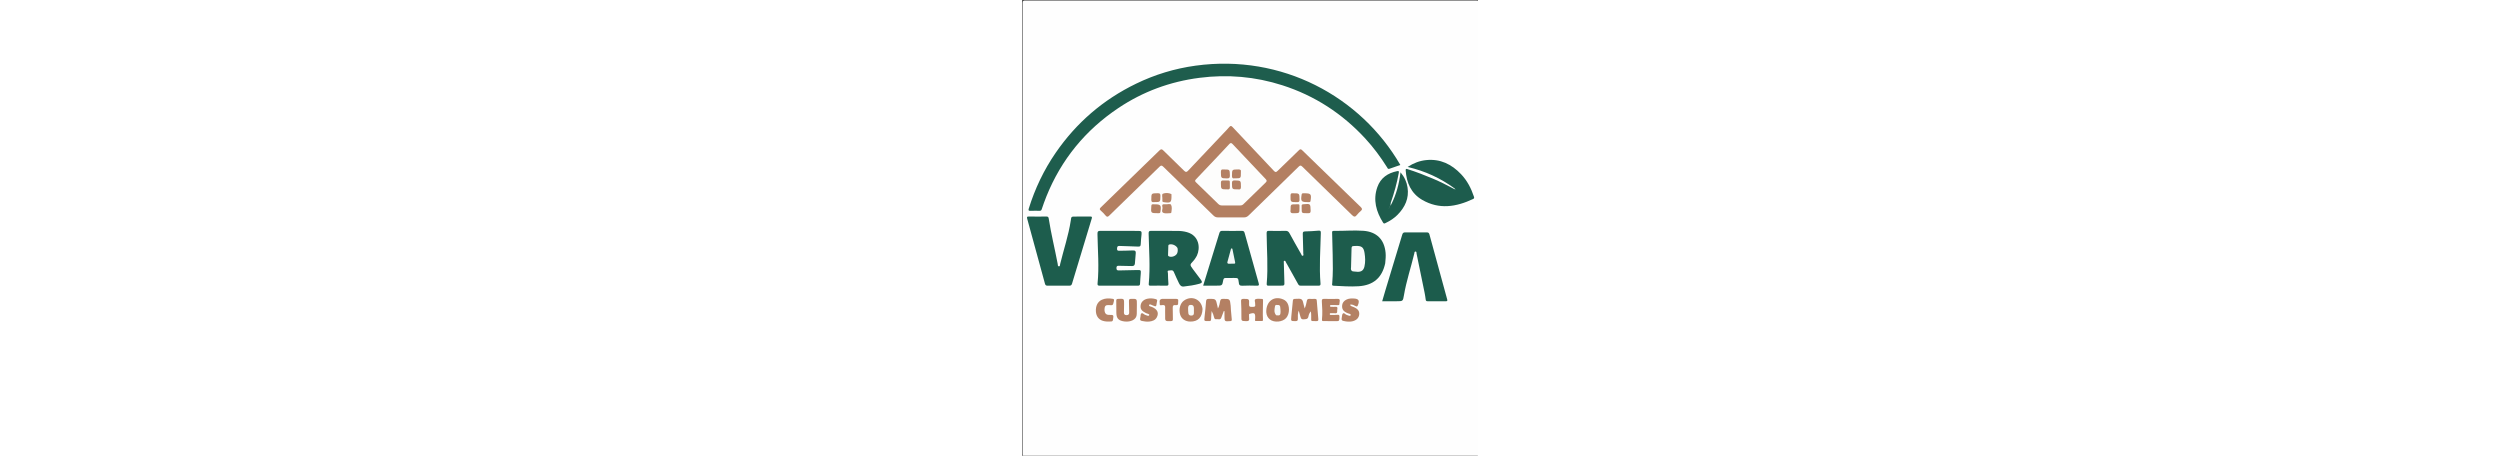 <svg xmlns="http://www.w3.org/2000/svg" width="100%" viewBox="0 0 823 823" height="150" xmlns:v="https://vecta.io/nano"><rect x="0" y="0" width="823" height="823" fill="#333333" stroke="none"/><path fill="#fefefe" d="M444 824c-146.5 0-292.5-.017-438.5.094-3.749.003-4.595-.844-4.593-4.594V5.5C.905 1.752 1.75.905 5.5.907h814c3.748-.001 4.596.842 4.594 4.593v814c.001 3.747-.841 4.599-4.592 4.595L444 824z"/><path fill="#1e5d4d" d="M313.505 118.555c155.477-21.277 297.878 55.58 369.523 179.412l-19.747 6.897c-2.882 1.033-3.37-1.325-4.359-2.904-11.524-18.385-24.414-35.733-39.133-51.698-41.623-45.148-91.469-77.55-150.001-96.299-48.798-15.631-98.666-19.914-149.499-13.412-53.099 6.792-102.081 24.83-146.516 54.566-59.479 39.803-103.045 92.838-129.909 159.339-3.114 7.709-5.906 15.557-8.552 23.44-.736 2.192-1.696 2.878-3.841 2.846-5.497-.082-11.005-.185-16.492.071-3.677.171-4.061-.933-3.025-4.26 11.165-35.853 27.115-69.38 48.389-100.346 37.404-54.447 85.849-96.136 145.235-124.972 34.064-16.54 69.919-27.481 107.927-32.679z"/><path fill="#b37f61" d="M364.653 239.641c3.316-3.541 6.564-6.684 9.401-10.162 2.372-2.907 3.799-2.314 6.137.174l74.067 78.519c2.684 2.863 4.029 3.555 7.183.414l38.392-37.218c2.268-2.219 3.488-2.415 5.911-.051l105.802 102.668c2.815 2.718 3.106 4.487.085 7.052-2.53 2.148-4.962 4.515-6.977 7.139-3 3.907-5.098 3.996-8.836.326l-89.862-87.53c-2.767-2.707-4.081-2.4-6.621.087l-90.165 87.943c-2.564 2.507-5.106 3.735-8.765 3.692l-46.496-.027c-3.386.028-5.883-.87-8.386-3.314l-90.625-88.179c-2.826-2.765-4.165-2.684-6.923.011l-90.614 88.168c-2.621 2.559-4.181 3.036-6.664.004-2.627-3.208-5.579-6.213-8.722-8.919-3.02-2.599-1.699-4.164.489-6.278l46.962-45.621 58.443-56.743c2.76-2.709 4.221-2.91 7.057-.087l37.551 36.658c3.018 3.008 4.546 2.775 7.368-.236l64.806-68.492z"/><path fill="#1d5d4d" d="M87.761 398.591c.906-7.412.906-7.416 8.044-7.423l26.988-.068c2.933-.047 3.808.545 2.861 3.65L90.091 512.225c-.87 2.896-2.171 3.832-5.191 3.792-12.992-.171-25.989-.167-38.981.01-2.907.04-4.048-.975-4.773-3.644L9.172 395.433c-.806-2.931-.985-4.475 3.009-4.374 10.489.265 20.99.179 31.484.026 2.712-.039 3.847.821 4.26 3.492 4.274 27.64 11.068 54.785 16.27 82.244.287 1.516-.107 3.973 1.808 4.222 2.667.347 2.235-2.535 2.595-4.025 6.289-26.017 14.992-51.446 19.164-78.426z"/><path fill="#1d5c4d" d="M482.474 484.528l-6.072-10.744c-.682-1.163-.877-3.325-2.847-2.739-1.561.464-.973 2.319-.945 3.532l.97 33.445c.315 7.935.435 7.927-7.581 7.921-6.828-.005-13.659-.122-20.482.06-2.907.078-4.119-.386-3.821-3.779 2.663-30.281.131-60.572-.152-90.859-.034-3.62.896-4.475 4.355-4.397 9.821.22 19.654.253 29.473-.011 3.611-.097 5.623.921 7.389 4.193 6.873 12.733 14.068 25.291 21.215 37.874.671 1.181.901 3.381 2.832 2.949 2.112-.473.993-2.529.969-3.812l-.921-35.456c-.13-3.3.56-4.664 4.224-4.727 7.985-.138 15.973-.658 23.932-1.347 3.4-.294 4.549.27 4.454 4.085-.756 30.447-3.08 60.893-.595 91.356.258 3.158-.733 3.983-3.813 3.933-10.655-.176-21.316-.131-31.973-.028-2.3.022-3.519-.74-4.631-2.796l-15.979-28.656z"/><path fill="#1c5c4c" d="M726.943 529.154l-14.546-70.817c-.301-1.445.26-3.969-1.945-4.043-2.151-.072-1.916 2.438-2.262 3.882-6.01 25.06-14.308 49.553-18.614 75.036-1.842 10.898-1.896 10.889-13.124 10.888-8.481 0-16.963 0-26.175 0l6.047-20.63 30.207-99.786c.959-3.2 2.457-4.004 5.602-3.961l38.481-.002c3.128-.049 4.264 1.007 5.046 3.894l31.958 116.961c.681 2.478.561 3.619-2.496 3.58l-32.484-.013c-2.454.024-3.553-.616-3.803-3.232-.362-3.801-1.196-7.557-1.893-11.759z"/><path fill="#1d5c4c" d="M655.723 475.526c-5.657 26.189-21.38 39.772-48.167 41.492-14.989.962-29.972-.204-44.952-.91-3.809-.18-2.756-2.645-2.593-4.524 1.488-17.134 1.243-34.29.824-51.451l-.985-38.98c-.058-2.199-.499-4.277 3.03-4.196 17.821.411 35.656-1.426 53.463-.09 24.052 1.805 37.9 15.774 40.088 39.784.564 6.19-.086 12.313-.709 18.875z"/><path d="M311.478 468.441l-2.464 2.96c-6.36 6.805-6.423 6.842-.748 14.597l14.392 19.162c3.096 4.113 2.459 6.009-2.499 7.349-9.335 2.523-18.853 4.036-28.459 5.008-4.612.467-6.898-2.63-8.593-6.184-3.149-6.603-6.28-13.224-9.111-19.966-2.001-4.765-5.941-2.803-9.015-2.731-3.609.084-1.716 3.334-1.697 5.083.066 6.155.416 12.312.838 18.456.18 2.625-.234 3.904-3.37 3.839-9.654-.2-19.315-.139-28.971-.031-2.591.029-3.431-.612-3.164-3.407 2.897-30.276.394-60.557-.205-90.833-.073-3.689.662-4.852 4.532-4.797l47.956.117c5.683.005 11.253.692 16.757 2.245 22.407 6.322 24.439 28.738 17.917 42.462-1.064 2.238-2.57 4.266-4.096 6.671zm469.604-128.028c-25.44-18.697-53.333-31.477-84.867-38.889 10.937-7.149 21.869-11.203 33.727-12.387 25.347-2.532 45.778 7.559 62.81 25.512 10.953 11.546 18.158 25.356 23.152 40.389.647 1.948.879 3.305-1.419 4.387-30.53 14.388-61.414 19.469-92.182 1.444-19.922-11.671-28.077-30.709-29.587-53.085-.228-3.382 1.257-2.931 3.555-2.205 15.554 4.919 30.723 10.845 45.751 17.163 12.742 5.357 25.053 11.586 37.523 18.269 1.39.441 2.431.823 3.6 1.464.199.089.461.162.289.114-.938-.562-1.804-.967-2.353-2.175z" fill="#1d5c4d"/><path d="M204.157 469.245c-.63 11.745-.627 11.678-11.921 11.184-5.823-.255-11.663-.118-17.486-.364-3.042-.129-4.495.507-4.499 4.061-.004 3.685 1.405 4.434 4.72 4.322l32.474-.702c6.982-.169 7.212 0 6.718 6.747-.425 5.815-1.022 11.623-1.22 17.446-.099 2.903-.839 4.086-4.005 4.069l-68.99-.002c-3.107.016-4.121-.88-3.804-3.986 3.042-29.781.347-59.568-.144-89.349-.075-4.531 1.032-5.79 5.661-5.737l67.989.118c5.638.003 6.467.963 5.944 6.367-.562 5.801-1.277 11.604-1.449 17.42-.108 3.627-1.086 4.757-4.923 4.539-11.138-.632-22.312-.6-33.455-1.163-3.93-.199-4.14 1.77-4.405 4.745-.333 3.734 1.591 4.042 4.485 3.953 7.992-.244 16.001-.108 23.978-.569 4.392-.254 5.729 1.453 5.291 5.485-.395 3.642-.625 7.301-.958 11.419zm187.045 40.579c-1.044-7.673-1.044-7.716-8.408-7.771-4.995-.037-9.995.202-14.986.059-2.847-.081-4.095.853-4.614 3.773-1.792 10.081-1.901 10.06-12.357 10.055l-23.926-.001 12.169-39.545 17.058-55.285c.913-3.026 2.141-4.216 5.448-4.153 11.657.221 23.321.186 34.98.031 2.925-.039 4.358.646 5.199 3.702l25.425 90.824c1.205 4.213-.129 4.589-3.725 4.501-8.491-.21-17.01-.425-25.478.064-4.77.275-6.67-1.346-6.786-6.253z" fill="#1d5d4d"/><path fill="#1e5d4d" d="M666.642 369.147c9.174-18.093 14.182-37.119 16.74-57.892 7.147 8.428 11.136 17.311 12.662 27.272 3.001 19.6-4.485 35.56-17.821 49.221-6.206 6.358-13.633 11.172-21.667 14.991-1.58.751-3.116 1.913-4.624-.489-12.507-19.924-18.543-41.009-10.483-64.13 5.873-16.847 18.857-25.537 35.853-29.02 3.398-.696 3.392.637 2.888 3.378-3.346 18.205-8.217 35.99-14.441 53.797.062 3.493-1.446 6.095-2.928 9.065l-.739 1.551c-.064.176-.306.29-.165.284.217-.258.327-.494.603-.953 1.232-2.529 2.07-4.968 4.122-7.075z"/><path d="M377.101 560.762l1.463 15.874c.292 2.379-.274 3.2-2.772 3.38-10.362.749-10.358.833-10.4-9.651l-.002-8.35-1.208-.239c-1.503 3.929-3.139 7.813-4.475 11.798-1.688 5.034-5.801 2.437-8.885 3.011-2.757.513-3.684-1.126-4.267-3.58-.904-3.81-2.197-7.528-4.35-11.248-.334 4.654-.903 9.308-.92 13.964-.011 3.179-.874 4.762-4.239 4.231-.163-.026-.333-.005-.499-.002-8.206.103-8.063.12-7.082-8.189 1.072-9.084 1.974-18.194 2.674-27.314.249-3.247 1.117-4.625 4.702-4.657 12.903-.117 12.903-.254 15.643 12.295l1.087 5.109c2.763-4.64 3.031-9.308 4.115-13.645.699-2.798 1.747-3.711 4.648-3.742 12.857-.138 12.883-.24 14.285 12.512.291 2.645.303 5.32.48 8.445zm125.135 9.991l-2.725-9.708c-2.028 5.294-1.58 10.065-1.546 14.73.023 3.239-1.033 4.274-4.32 4.256-8.233-.045-8.325.11-7.595-7.911l2.84-28.779c.214-2.463.937-3.386 3.547-3.526 13.569-.731 13.559-.807 16.466 12.281.319 1.438.766 2.847 1.365 5.046 2.171-4.89 2.962-9.36 3.888-13.767.525-2.496 1.554-3.678 4.322-3.551 16.588.764 12.566-3.635 14.446 13.329.842 7.597 1.155 15.252 1.957 22.854.328 3.102-.539 4.098-3.694 4.002-11.127-.339-8.885 1.411-9.161-8.692-.08-2.942-.012-5.888-.55-8.93-2.568 2.558-3.793 5.759-4.364 8.925-.992 5.502-4.609 5.13-8.813 5.464-4.727.375-5.027-2.676-6.063-6.023zm-92.356-3.499c-.087 2.626-.292 4.83.041 6.949.711 4.517-.751 6.082-5.531 5.866-8.683-.393-8.505-.092-8.443-8.784.065-8.991-.094-17.995-.564-26.972-.189-3.614.848-4.538 4.345-4.519 10.248.056 10.55-.072 10.115 10.007-.21 4.87 2.389 4.497 5.52 4.448 3.034-.047 6.426.539 5.471-4.397-.031-.161-.037-.337-.011-.499.495-3.053-2.18-7.567.564-8.859 3.295-1.551 7.811-.554 11.799-.566 1.929-.006 1.884 1.5 1.881 2.864-.029 11.493-.817 22.983-.142 34.481.07 1.191-.021 2.54-1.612 2.578-3.827.09-7.659.057-11.488 0-1.037-.015-1.32-.822-1.253-1.753.084-1.162.208-2.322.256-3.486.392-9.429-1.208-10.581-10.951-7.356z" fill="#b48063"/><path d="M325.771 558.146c-.548 15.234-8.269 22.924-22.343 22.689-8.836-.148-15.635-4.816-18.003-12.361-3.012-9.599-.159-20.529 6.643-25.451 14.073-10.184 31.869-2.428 33.703 15.123zm115.107 5.559c-.432-19.558 13.89-30.057 30.613-22.943 2.027.862 3.79 2.035 5.323 3.6 6.766 6.908 6.799 22.268.056 29.974-6.48 7.405-21.687 8.858-29.329 2.74-4.114-3.294-6.252-7.671-6.662-13.371zm-270.775 1.09l-.156-21.465c-.066-2.584.759-3.383 3.378-3.509 10.915-.527 10.911-.621 10.738 9.99l-.261 14.494c-.098 3.313 1.277 4.87 4.717 4.896 3.476.026 4.82-1.609 4.755-4.874l-.415-20.488c-.134-3.043.811-3.995 3.909-4.041 10.516-.155 10.516-.278 10.404 10.061l-.176 16.495c-.012 2.196-.286 4.321-1.267 6.309-3.259 6.604-13.577 9.8-24.065 7.459-8.351-1.864-11.448-5.843-11.56-15.327z" fill="#b48164"/><path fill="#b48063" d="M562.872 568.835l2.946-.085c7.636-.569 7.504-.579 7.11 7.29-.148 2.962-1.049 4.053-4.125 3.979-7.995-.191-15.997-.067-23.997-.062-1.891.001-3.627.239-3.326-2.79 1.077-10.81.576-21.641-.206-32.445-.256-3.535.443-5.099 4.49-4.934 7.986.325 15.997.181 23.994.03 3.137-.059 4.279 1.111 3.778 4.155-1.333 8.091 1.395 7.222-8.056 7.092l-6.498-.076c-1.249.022-3.029-.338-2.914 1.7.112 1.978 1.908 1.432 3.117 1.476 2.163.079 4.346.146 6.495-.052 3.22-.297 4.245 1.007 3.586 4.083-.276 1.289-.332 2.662-.252 3.983.171 2.804-.961 3.943-3.813 3.643-2.146-.226-4.329-.185-6.492-.123-1.216.035-3.12-.506-3.179 1.403-.071 2.328 2.053 1.588 3.397 1.721 1.155.114 2.331.023 3.945.014z"/><path fill="#b48265" d="M223.552 565.5c-7.88-3.822-10.287-7.357-9.6-13.765.657-6.124 5.449-10.938 12.683-12.269 4.778-.879 9.59-.582 14.327.703 2.299.624 3.523 1.695 2.634 4.244-.27.774-.357 1.619-.472 2.44-1.051 7.496-1.012 7.411-7.865 4.578-1.941-.802-4.968-3.048-6.022-.484-.916 2.229 2.768 2.543 4.632 3.273 10.12 3.965 13.523 10.608 9.429 18.685-2.816 5.556-8.003 7.179-13.606 7.865-4.496.55-8.943-.153-13.361-1.047-2.478-.501-3.918-1.607-3.238-4.386.157-.642.069-1.357.29-1.967.898-2.476-.149-6.065 2.176-7.392 2.261-1.29 4.136 2.063 6.486 2.678.159.042.301.151.461.187 2.413.554 5.882 3.113 6.956.375.874-2.229-3.483-2.498-5.911-3.719z"/><path fill="#b48164" d="M581.198 579.886c-3.868-.408-4.858-2.301-4.033-5.524.698-2.724.344-6.447 2.04-8.014 2.512-2.323 4.512 1.994 7.136 2.532 2.46.505 5.974 3.026 7.01.428.939-2.358-3.333-2.715-5.485-3.593-7.506-3.064-10.492-7.095-9.972-13.698.483-6.143 4.715-10.48 11.9-12.356 2.794-.729 5.61-.643 8.428-.548 9.787.329 11.791 3.691 7.864 12.795-1.022 2.369-2.324 1.671-3.962.941-3.059-1.364-5.914-3.742-10.073-2.323 1.453 2.744 4.067 3.011 6.24 3.896 7.817 3.181 10.993 7.176 10.499 13.316-.521 6.481-5.06 11.073-12.82 12.692-4.79 1-9.593.552-14.772-.544z"/><path fill="#b48265" d="M165.849 542.885l-.36 1.879c-1.639 6.898-1.64 6.898-8.551 6.282-5.773-.514-8.062 1.481-8.234 7.173-.217 7.173 2.447 10.589 8.212 10.535 8.518-.081 8.419-.095 7.175 8.561-.326 2.271-1.217 3.245-3.393 3.365-4.998.276-9.989.344-14.836-1.125-7.578-2.296-12.085-8.298-12.681-16.711-.712-10.058 3.069-17.804 10.586-21.357 6.274-2.965 12.879-2.864 19.55-1.778 1.583.258 3.009.636 2.532 3.175z"/><path fill="#b48164" d="M252.27 539.875l24.916-.052c3.126-.054 5.437.336 4.627 4.241-.605 2.914 1.66 7.914-4.569 7.03-4.33-.614-5.472 1.197-5.294 5.238.293 6.639.03 13.302.262 19.945.099 2.839-.781 3.672-3.629 3.743-10.623.262-10.572.371-10.334-10.194.105-4.652-.307-9.33.02-13.96.289-4.106-1.238-5.267-5.115-4.807-1.683.2-4.959 1.17-4.662-1.8.319-3.187-2.215-7.894 3.777-9.384z"/><path d="M269.566 350.548l.132 2.926c.073 12.449-1.363 13.599-14.098 11.63-1.614-.25-2.424-.783-2.378-2.432.023-.828-.082-1.667.006-2.486.384-3.566-1.691-9.212.951-10.288 4.53-1.846 10.205-1.809 15.387.65zm-1.929 34.512c-4.125.027-7.987.777-11.408-.133-6.213-1.651-2.044-7.085-2.875-10.723-.441-1.929-1.495-5.448 2.923-5.232.831.04 1.677-.086 2.495.023 3.537.471 8.831-1.849 10.264 1.115 1.954 4.043 1.046 9.395.238 14.165-.053.311-.768.509-1.637.785z" fill="#b78568"/><path d="M246.686 385.076l-1.465.004c-12.99-.013-12.932-.009-11.957-12.942.175-2.315.863-3.434 3.258-3.154.493.058.999.018 1.499.013 12.361-.121 13.635 1.417 11.629 13.719-.262 1.607-.846 2.436-2.964 2.36zm-8.521-20.018c-3.961.562-4.966-.894-4.945-4.39.07-11.706-.066-11.538 11.765-11.679 3.802-.046 4.764 1.079 4.725 4.779-.119 11.284.039 11.286-11.545 11.291z" fill="#b48265"/><path d="M484.781 378.943c.036-9.934.036-9.979 9.285-9.937 7.678.035 6.779-1.111 6.818 6.877.044 9.195.008 9.099-9.483 9.237-4.098.06-7.902.275-6.619-6.177zm4.378-29.861c11.872.023 11.731.024 11.826 11.569.029 3.491-.928 4.51-4.453 4.493-12.119-.056-12.017.084-11.82-12.122.049-3.025.899-4.381 4.447-3.941z" fill="#b48164"/><path fill="#b48265" d="M508.208 349.085h1.474c11.891.001 13.144 1.571 11.189 13.606-.264 1.627-.82 2.404-2.457 2.355-.83-.025-1.661.003-2.491.01-11.91.094-13.139-1.474-11.158-13.595.33-2.016 1.277-2.458 3.444-2.376z"/><path fill="#b48164" d="M513.943 385.075c-9.142-.017-9.143-.017-9.152-8.654-.002-1.5.075-3.003-.004-4.498-.111-2.105.778-2.784 2.904-2.978 13.197-1.203 12.877-1.186 13.327 11.227.218 6.023-3.247 4.849-7.075 4.903z"/><path fill="#fdfdfc" d="M352.351 283.35l21.448-22.848c2.188-2.387 3.642-3.073 6.261-.274l59.718 63.19c2.348 2.464 2.518 3.891-.07 6.364l-40.114 39.029c-1.688 1.659-3.44 2.283-5.765 2.263-10.998-.092-21.998-.134-32.994.014-2.75.037-4.763-.87-6.643-2.704l-40.152-38.99c-2.131-2.05-2.337-3.217-.097-5.537l38.41-40.508z"/><path fill="#fafbfb" d="M594.014 482.831l.917-34.401c.029-3.206 1.321-4.057 4.063-4.032 1.163.011 2.326-.11 3.49-.149 10.695-.363 14.29 2.306 15.925 12.727 1.265 8.06 1.708 16.234-.159 24.293-1.604 6.923-5.362 9.773-12.42 9.706-1.819-.017-3.641-.553-5.452-.501-5.073.146-7.291-2.069-6.364-7.644z"/><path fill="#f8faf9" d="M280.548 447.95c.707 3.55.668 6.677-.675 9.671-2.303 5.136-10.934 7.956-15.443 5.082-1.021-.651-.992-1.629-.958-2.63l.522-15.962c.036-1.631.722-2.279 2.288-2.627 4.956-1.103 11.339 1.577 14.267 6.466z"/><path fill="#f4f7f7" d="M371.257 471.14l5.485-20.057c.294-1.078.216-2.553 1.89-2.346 1.244.153 1.187 1.374 1.382 2.34l4.592 22.414c.415 1.929.021 2.826-2.058 2.803-2.487-.027-4.988-.098-7.458.125-3.925.354-5.589-.875-3.833-5.279z"/><path d="M299.667 557.169c.027-3.999.836-6.63 5.301-6.457 4.316.168 5.197 2.801 5.233 6.296l-.01 8.443c-.027 2.715-1.229 4.39-4.12 4.538-2.962.152-5.425-.681-5.919-3.937-.42-2.767-.346-5.609-.484-8.883zm159.085 12.291c-4.565-5.27-2.993-11.072-2.055-16.607.459-2.707 3.39-2.012 5.467-2.001 2.057.01 3.58.987 3.833 3.107.371 3.104.748 6.241.687 9.355-.121 6.146-1.338 7.052-7.932 6.147z" fill="#f8faf9"/><path fill="#b48164" d="M389.889 342.054c-10.962-.003-10.77-.007-10.98-10.931-.08-4.157 1.082-5.366 5.287-5.254 11.003.293 10.842.086 10.962 11.555.039 3.782-1.081 5.257-5.269 4.63z"/><path fill="#b48063" d="M364.147 306.099c10.939-.004 10.718.003 11.024 10.318.132 4.457-.959 6.01-5.674 5.855-10.587-.348-10.423-.096-10.563-11.509-.046-3.763.986-5.301 5.213-4.664z"/><path d="M384.115 322.147c-4.247.623-5.242-.998-5.202-4.701.126-11.48-.03-11.315 11.507-11.442 3.797-.042 5.244 1.103 4.636 4.8-.053.324-.001.664 0 .997.04 10.325.04 10.325-10.941 10.347zm-13.266 19.898c-11.979.014-11.868.013-11.908-11.491-.012-3.287.603-4.811 4.334-4.642 14.599.659 11.294-3.04 11.844 12.577.103 2.934-1.069 3.927-4.27 3.556z" fill="#b48164"/></svg>